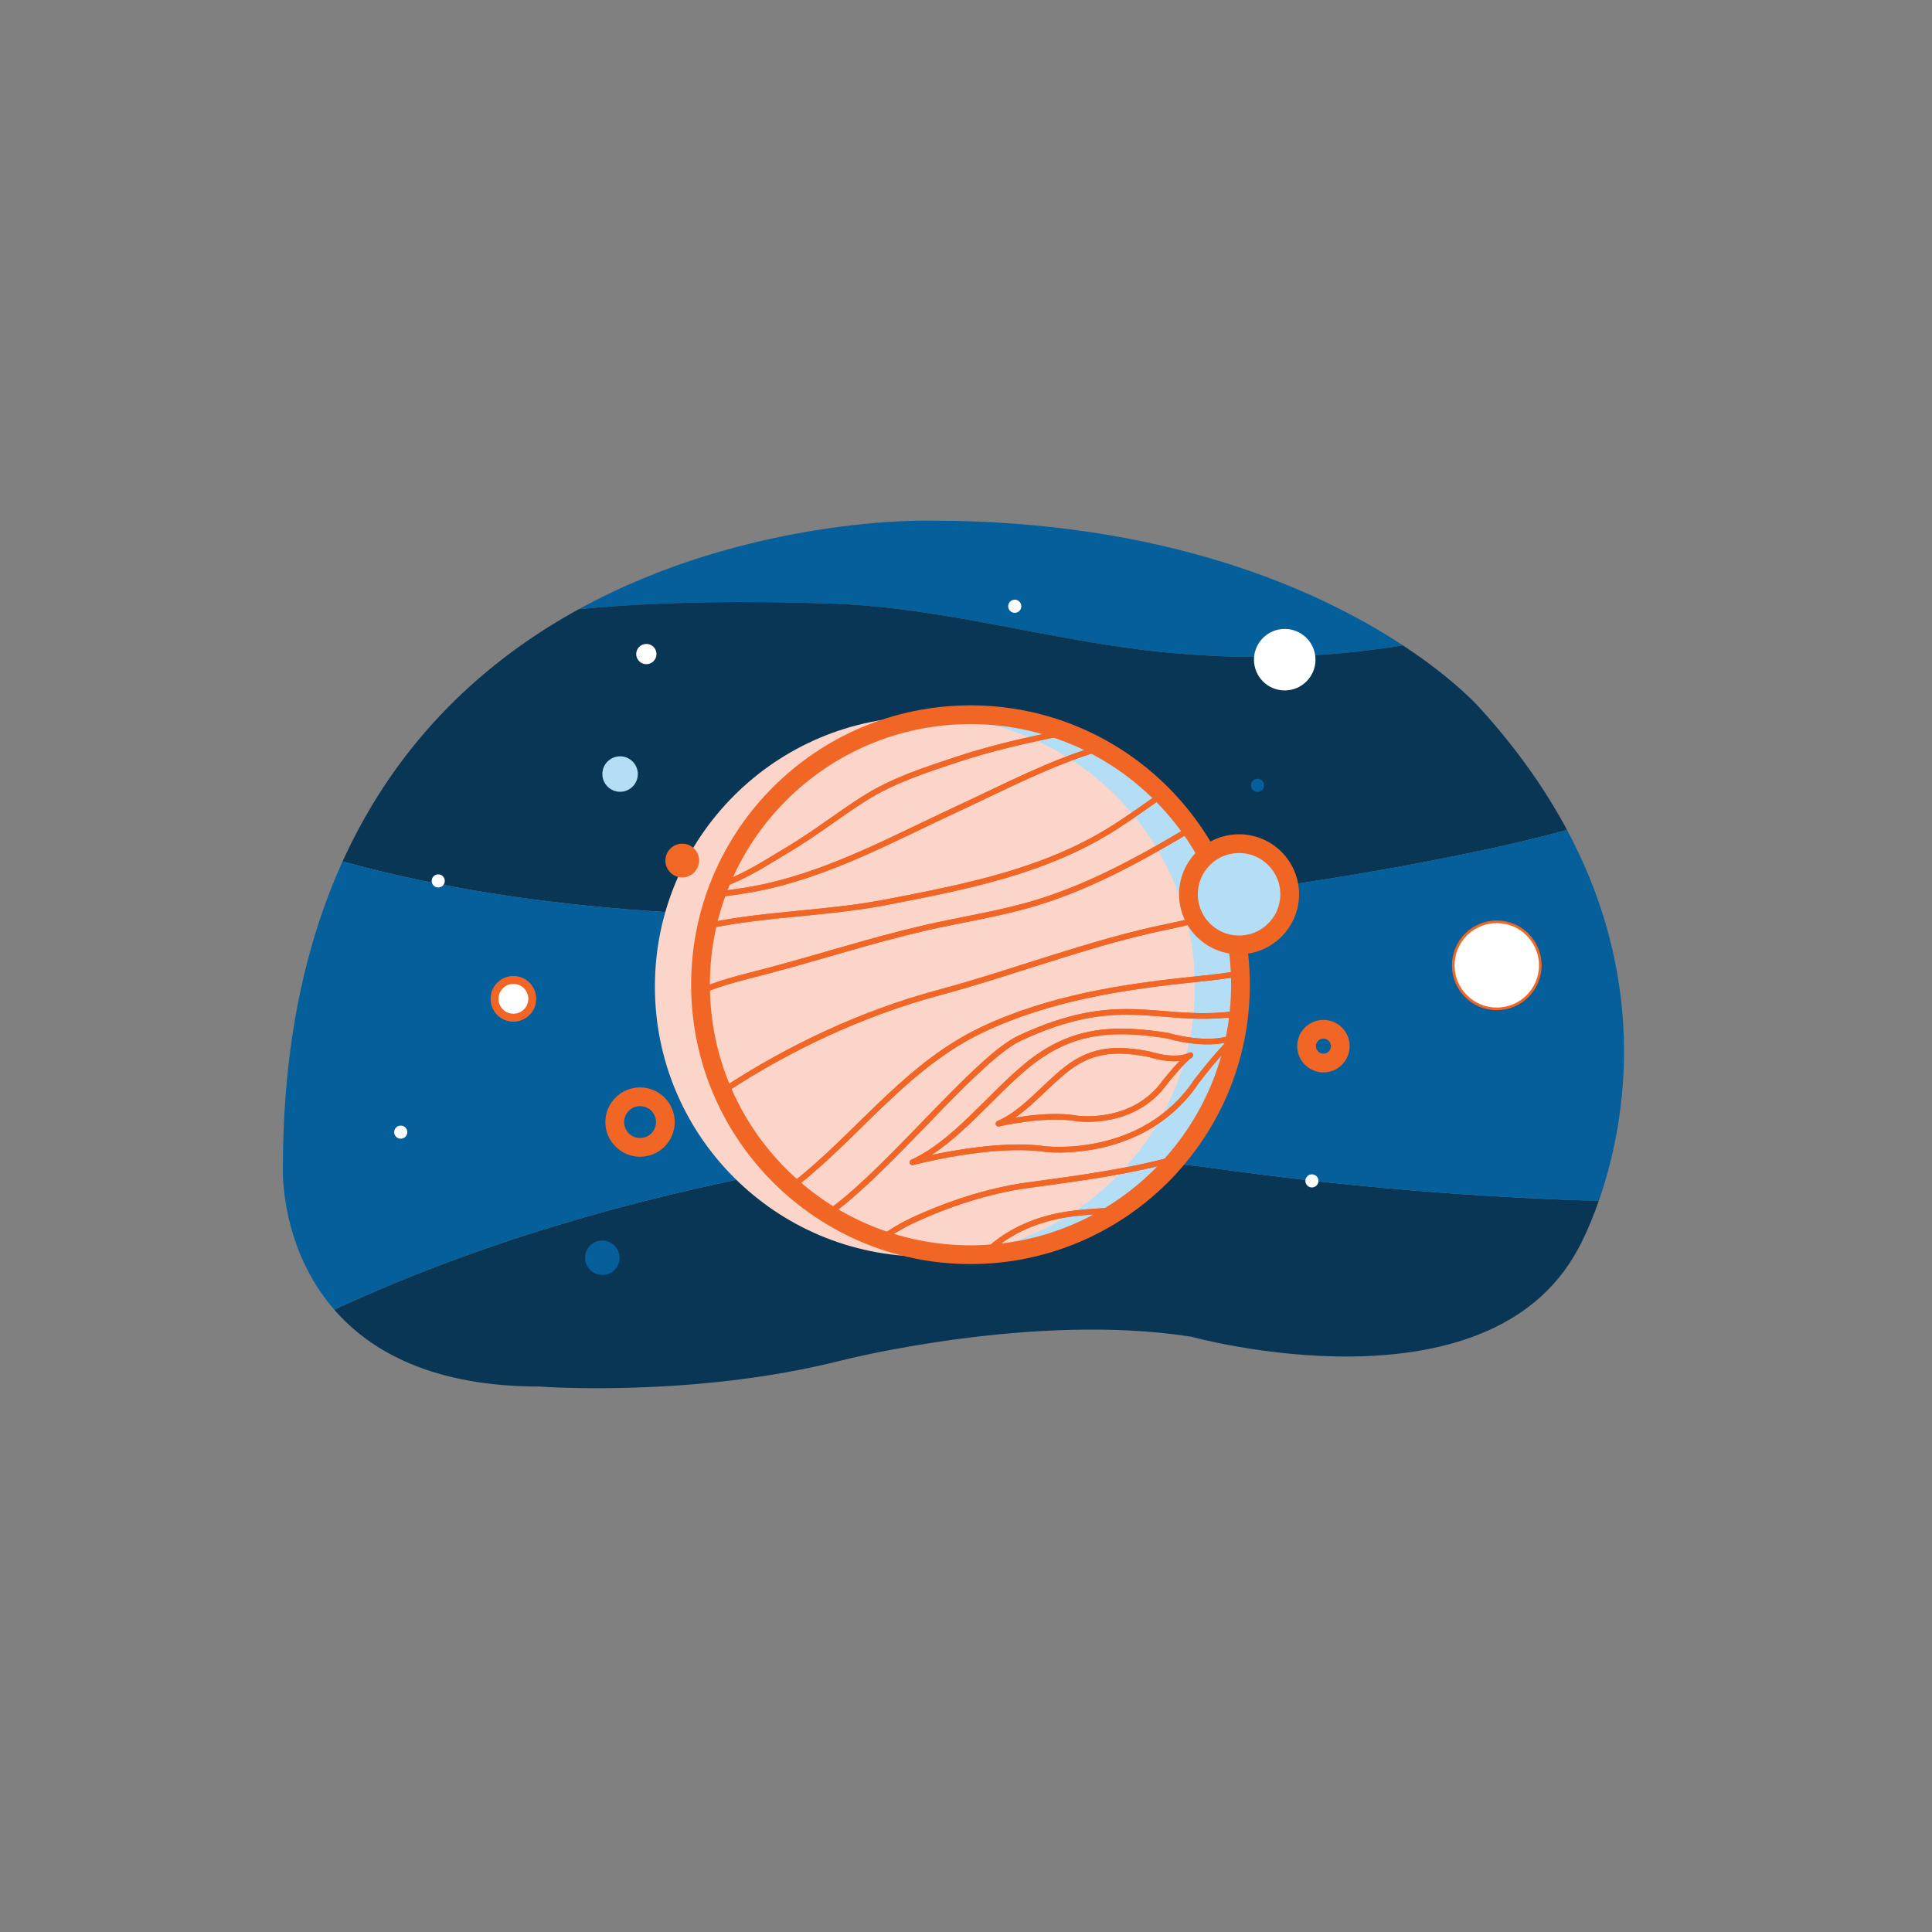<?xml version="1.0" encoding="utf-8"?>
<!-- Generator: Adobe Illustrator 16.0.0, SVG Export Plug-In . SVG Version: 6.00 Build 0)  -->
<!DOCTYPE svg PUBLIC "-//W3C//DTD SVG 1.1//EN" "http://www.w3.org/Graphics/SVG/1.1/DTD/svg11.dtd">
<svg version="1.1" id="Layer_1" xmlns="http://www.w3.org/2000/svg" xmlns:xlink="http://www.w3.org/1999/xlink" x="0px" y="0px"
	 width="800px" height="800px" viewBox="0 0 800 800" enable-background="new 0 0 800 800" xml:space="preserve">
<rect x="0" y="0" width="800" height="800" fill="#808080" stroke="none"/>
<g>
	<path fill="#045F9B" d="M345.209,249.977c46.322,1.64,91.478,15.802,137.44,20.185c33.676,3.211,66.248,2.297,98.27-2.921
		c-34.329-22.571-97.581-51.662-195.614-51.662c0,0-74.955-2.098-145.611,36.661C274.691,248.941,310.423,248.745,345.209,249.977z"
		/>
	<path fill="#0A3656" d="M394.486,378.616c75.938-2.548,149.859-11.444,224.211-27.579c10.16-2.204,20.206-4.69,30.183-7.375
		c-8.814-16.48-20.579-33.406-36.062-50.427c0,0-10.143-11.689-31.899-25.996c-32.021,5.219-64.594,6.133-98.27,2.921
		c-45.963-4.383-91.118-18.545-137.44-20.185c-34.786-1.231-70.518-1.036-105.516,2.262
		c-37.943,20.815-74.647,53.411-97.835,104.452C223.277,379.157,311.301,381.408,394.486,378.616z"/>
	<path fill="#0A3656" d="M650.161,496.888c-49.501-1.938-97.978-6.155-146.913-13.065c-28.674-4.049-57.123-4.055-86.049-4.055
		c-30.51,0-61.353-1.066-91.457,4.608c-64.574,12.174-127.683,30.286-187.346,57.923c15.101,17.363,40.884,31.84,84.919,31.84
		c0,0,63.704,4.854,125.587-10.92c0,0,78.873-20.021,144.396-9.708c0,0,122.554,33.976,160.169-36.401c0,0,4.183-7.279,8.622-20.035
		C658.104,497.098,654.124,497.043,650.161,496.888z"/>
	<path fill="#045F9B" d="M648.88,343.663c-9.977,2.684-20.022,5.17-30.183,7.375c-74.352,16.135-148.273,25.031-224.211,27.579
		c-83.186,2.792-171.209,0.541-252.628-21.926c-15.3,33.683-24.715,75.394-24.715,127.05c0,0-1.386,32.527,21.253,58.559
		c59.663-27.637,122.771-45.749,187.346-57.923c30.104-5.675,60.947-4.608,91.457-4.608c28.926,0,57.375,0.006,86.049,4.055
		c48.936,6.91,97.412,11.128,146.913,13.065c3.963,0.155,7.942,0.21,11.929,0.187C672.323,467.678,683.929,409.19,648.88,343.663z"
		/>
</g>
<circle fill="#B4DEF6" cx="401.602" cy="407.746" r="111.791"/>
<circle fill="#FBD5C9" cx="382.969" cy="408.523" r="111.792"/>
<circle fill="none" stroke="#F16624" stroke-width="7.763" stroke-linecap="round" stroke-linejoin="round" stroke-miterlimit="10" cx="401.86" cy="407.746" r="111.792"/>
<g>
	
		<path fill="none" stroke="#F16624" stroke-width="2.329" stroke-linecap="round" stroke-linejoin="round" stroke-miterlimit="10" d="
		M291.078,410.084c8.478-3.635,17.751-5.676,26.353-7.945c22.219-5.858,43.188-12.748,65.385-17.873
		c15.392-3.552,31.225-5.834,46.446-10.487c21.029-6.429,40.302-16.717,59.189-27.84c1.649-0.971,3.297-1.969,4.938-2.989"/>
	
		<path fill="none" stroke="#F16624" stroke-width="2.329" stroke-linecap="round" stroke-linejoin="round" stroke-miterlimit="10" d="
		M481.378,328.967c-6.183,4.368-12.343,8.722-18.561,12.791c-28.991,18.976-62.776,25.394-95.643,31.787
		c-24.321,4.731-49.468,4.76-73.232,9.642"/>
	
		<path fill="none" stroke="#F16624" stroke-width="2.329" stroke-linecap="round" stroke-linejoin="round" stroke-miterlimit="10" d="
		M299.668,451.609c27.308-17.982,57.895-32.206,88.995-40.564c31.434-8.447,62.927-20.827,94.945-27.365
		c8.982-1.834,17.751-4.223,26.395-7.097"/>
	
		<path fill="none" stroke="#F16624" stroke-width="2.329" stroke-linecap="round" stroke-linejoin="round" stroke-miterlimit="10" d="
		M493.39,342.95c-1.642,1.02-3.289,2.018-4.938,2.989c-18.888,11.124-38.16,21.412-59.189,27.84
		c-15.222,4.653-31.055,6.935-46.446,10.487c-22.196,5.125-43.166,12.015-65.385,17.873c-8.602,2.27-17.875,4.311-26.353,7.945"/>
	
		<path fill="none" stroke="#F16624" stroke-width="2.329" stroke-linecap="round" stroke-linejoin="round" stroke-miterlimit="10" d="
		M327.831,491.402c1.923-1.51,3.842-3.047,5.753-4.643c24.204-20.226,43.518-46.365,73.164-60.402
		c27.895-13.207,58.925-17.903,89.305-20.979c6.078-0.616,12.281-1.376,18.451-2.409"/>
	
		<path fill="none" stroke="#F16624" stroke-width="2.329" stroke-linecap="round" stroke-linejoin="round" stroke-miterlimit="10" d="
		M510.003,376.583c-8.644,2.874-17.412,5.263-26.395,7.097c-32.019,6.538-63.512,18.917-94.945,27.365
		c-31.101,8.358-61.688,22.582-88.995,40.564"/>
	
		<path fill="none" stroke="#F16624" stroke-width="2.329" stroke-linecap="round" stroke-linejoin="round" stroke-miterlimit="10" d="
		M297.781,370.256c6.357-0.828,12.736-1.687,18.896-3.052c28.534-6.32,53.651-20.184,80.09-32.435
		c19.243-8.917,38.22-18.975,58.582-24.96"/>
	
		<path fill="none" stroke="#F16624" stroke-width="2.329" stroke-linecap="round" stroke-linejoin="round" stroke-miterlimit="10" d="
		M440.785,303.338c-15.162,2.99-30.204,6.377-44.922,11.271c-13.186,4.384-26.294,8.632-38.039,16.086
		c-10.716,6.8-20.516,14.574-31.287,20.963c-8.74,5.187-17.55,11.083-27.13,14.419"/>
	
		<path fill="none" stroke="#F16624" stroke-width="2.329" stroke-linecap="round" stroke-linejoin="round" stroke-miterlimit="10" d="
		M293.942,383.188c23.765-4.882,48.911-4.911,73.232-9.642c32.866-6.393,66.651-12.812,95.643-31.787
		c6.218-4.069,12.378-8.423,18.561-12.791"/>
	
		<path fill="none" stroke="#F16624" stroke-width="2.329" stroke-linecap="round" stroke-linejoin="round" stroke-miterlimit="10" d="
		M455.35,309.809c-20.362,5.986-39.339,16.043-58.582,24.96c-26.438,12.251-51.556,26.115-80.09,32.435
		c-6.16,1.365-12.539,2.224-18.896,3.052"/>
	
		<path fill="none" stroke="#F16624" stroke-width="2.329" stroke-linecap="round" stroke-linejoin="round" stroke-miterlimit="10" d="
		M299.407,366.078c9.58-3.337,18.39-9.232,27.13-14.419c10.771-6.389,20.571-14.163,31.287-20.963
		c11.745-7.454,24.854-11.702,38.039-16.086c14.718-4.894,29.76-8.281,44.922-11.271"/>
	
		<path fill="none" stroke="#F16624" stroke-width="2.329" stroke-linecap="round" stroke-linejoin="round" stroke-miterlimit="10" d="
		M489.606,479.02c-20.764,5.996-42.078,8.767-64.435,11.813c-15.963,2.175-33.416,7.957-47.94,14.844
		c-4.466,2.117-8.825,4.792-12.957,7.803"/>
	
		<path fill="none" stroke="#F16624" stroke-width="2.329" stroke-linecap="round" stroke-linejoin="round" stroke-miterlimit="10" d="
		M406.596,520.246c6.522-6.553,14.422-11.912,25.798-15.305c11.103-3.313,22.204-3.186,33.501-4.094"/>
	
		<path fill="none" stroke="#F16624" stroke-width="2.329" stroke-linecap="round" stroke-linejoin="round" stroke-miterlimit="10" d="
		M514.096,419.598c-1.767,0.202-3.527,0.393-5.275,0.57c-30.381,3.076-45.805-9.316-86.563,9.704
		c-16.284,7.599-47.605,46.539-71.811,66.765c-2.557,2.137-5.181,4.148-7.855,6.063 M364.274,513.479
		c4.132-3.011,8.491-5.686,12.957-7.803c14.524-6.887,31.978-12.669,47.94-14.844c22.356-3.046,43.671-5.816,64.435-11.813
		 M495.516,447.682c-22.093,33.03-62.709,28.129-62.709,28.129c-22.054-3.289-55.027,5.496-55.027,5.496
		c17.738-8.104,31.895-27.371,47.659-40.268c19.203-15.713,37.459-15.389,58.068-12.203c0,0,18.347,5.691,29.25-0.214
		C507.82,431.619,495.516,447.682,495.516,447.682z"/>
	
		<path fill="none" stroke="#F16624" stroke-width="2.329" stroke-linecap="round" stroke-linejoin="round" stroke-miterlimit="10" d="
		M465.895,500.848c-11.297,0.908-22.398,0.781-33.501,4.094c-11.376,3.393-19.275,8.752-25.798,15.305"/>
	
		<path fill="none" stroke="#F16624" stroke-width="2.329" stroke-linecap="round" stroke-linejoin="round" stroke-miterlimit="10" d="
		M342.592,502.7c2.675-1.915,5.299-3.927,7.855-6.063c24.205-20.226,55.526-59.166,71.811-66.765
		c40.758-19.021,56.182-6.628,86.563-9.704c1.748-0.178,3.509-0.368,5.275-0.57"/>
	
		<path fill="none" stroke="#F16624" stroke-width="2.329" stroke-linecap="round" stroke-linejoin="round" stroke-miterlimit="10" d="
		M514.504,402.969c-6.17,1.033-12.373,1.793-18.451,2.409c-30.38,3.076-61.41,7.772-89.305,20.979
		c-29.646,14.037-48.96,40.177-73.164,60.402c-1.911,1.596-3.83,3.133-5.753,4.643"/>
	
		<path fill="none" stroke="#F16624" stroke-width="2.329" stroke-linecap="round" stroke-linejoin="round" stroke-miterlimit="10" d="
		M483.507,428.836c-20.609-3.186-38.865-3.51-58.068,12.203c-15.765,12.896-29.921,32.163-47.659,40.268
		c0,0,32.974-8.785,55.027-5.496c0,0,40.616,4.901,62.709-28.129c0,0,12.305-16.063,17.241-19.06
		C501.854,434.527,483.507,428.836,483.507,428.836z M482.639,447.783c-13.271,18.944-36.964,15.315-36.964,15.315
		c-12.858-2.337-32.231,2.196-32.231,2.196c10.457-4.418,18.941-15.445,28.297-22.71c11.397-8.851,22.067-8.321,34.082-6.071
		c0,0,10.665,3.678,17.105,0.419C490.008,438.598,482.639,447.783,482.639,447.783z"/>
	
		<path fill="none" stroke="#F16624" stroke-width="2.329" stroke-linecap="round" stroke-linejoin="round" stroke-miterlimit="10" d="
		M475.822,436.514c-12.015-2.25-22.685-2.779-34.082,6.071c-9.355,7.265-17.84,18.292-28.297,22.71c0,0,19.373-4.533,32.231-2.196
		c0,0,23.692,3.629,36.964-15.315c0,0,7.369-9.186,10.289-10.851C486.487,440.191,475.822,436.514,475.822,436.514z"/>
</g>
<circle fill="none" stroke="#F16624" stroke-width="7.763" stroke-linecap="round" stroke-linejoin="round" stroke-miterlimit="10" cx="265.034" cy="464.629" r="10.48"/>
<circle fill="none" stroke="#F16624" stroke-width="7.763" stroke-linecap="round" stroke-linejoin="round" stroke-miterlimit="10" cx="548.008" cy="433.188" r="6.986"/>
<circle fill="#B4DEF6" stroke="#F16523" stroke-width="7.763" stroke-miterlimit="10" cx="513.073" cy="370.305" r="20.96"/>
<circle fill="#F16824" cx="282.502" cy="356.332" r="6.987"/>
<circle fill="#FFFFFF" cx="420.186" cy="251.036" r="2.717"/>
<circle fill="#FFFFFF" cx="181.463" cy="364.768" r="2.716"/>
<path fill="#FFFFFF" stroke="#F16624" stroke-width="3.284" stroke-linecap="round" stroke-linejoin="round" stroke-miterlimit="10" d="
	M220.397,413.59c0,4.314-3.495,7.811-7.813,7.811c-4.314,0-7.809-3.496-7.809-7.811c0-4.315,3.494-7.813,7.809-7.813
	C216.902,405.777,220.397,409.274,220.397,413.59z"/>
<path fill="#FFFFFF" stroke="#F16624" stroke-width="1.095" stroke-linecap="round" stroke-linejoin="round" stroke-miterlimit="10" d="
	M637.809,399.726c0,9.958-8.067,18.025-18.032,18.025c-9.958,0-18.021-8.067-18.021-18.025c0-9.958,8.063-18.031,18.021-18.031
	C629.741,381.695,637.809,389.767,637.809,399.726z"/>
<circle fill="#FFFFFF" cx="543.234" cy="488.98" r="2.717"/>
<circle fill="#045F9B" cx="520.721" cy="325.175" r="2.717"/>
<circle fill="#FFFFFF" cx="531.978" cy="273.161" r="12.737"/>
<circle fill="#FFFFFF" cx="267.637" cy="270.832" r="4.197"/>
<circle fill="#B4DEF6" cx="256.768" cy="320.517" r="7.345"/>
<circle fill="#FFFFFF" cx="165.938" cy="468.797" r="2.717"/>
<circle fill="#045F9B" cx="249.393" cy="520.811" r="7.132"/>
</svg>
